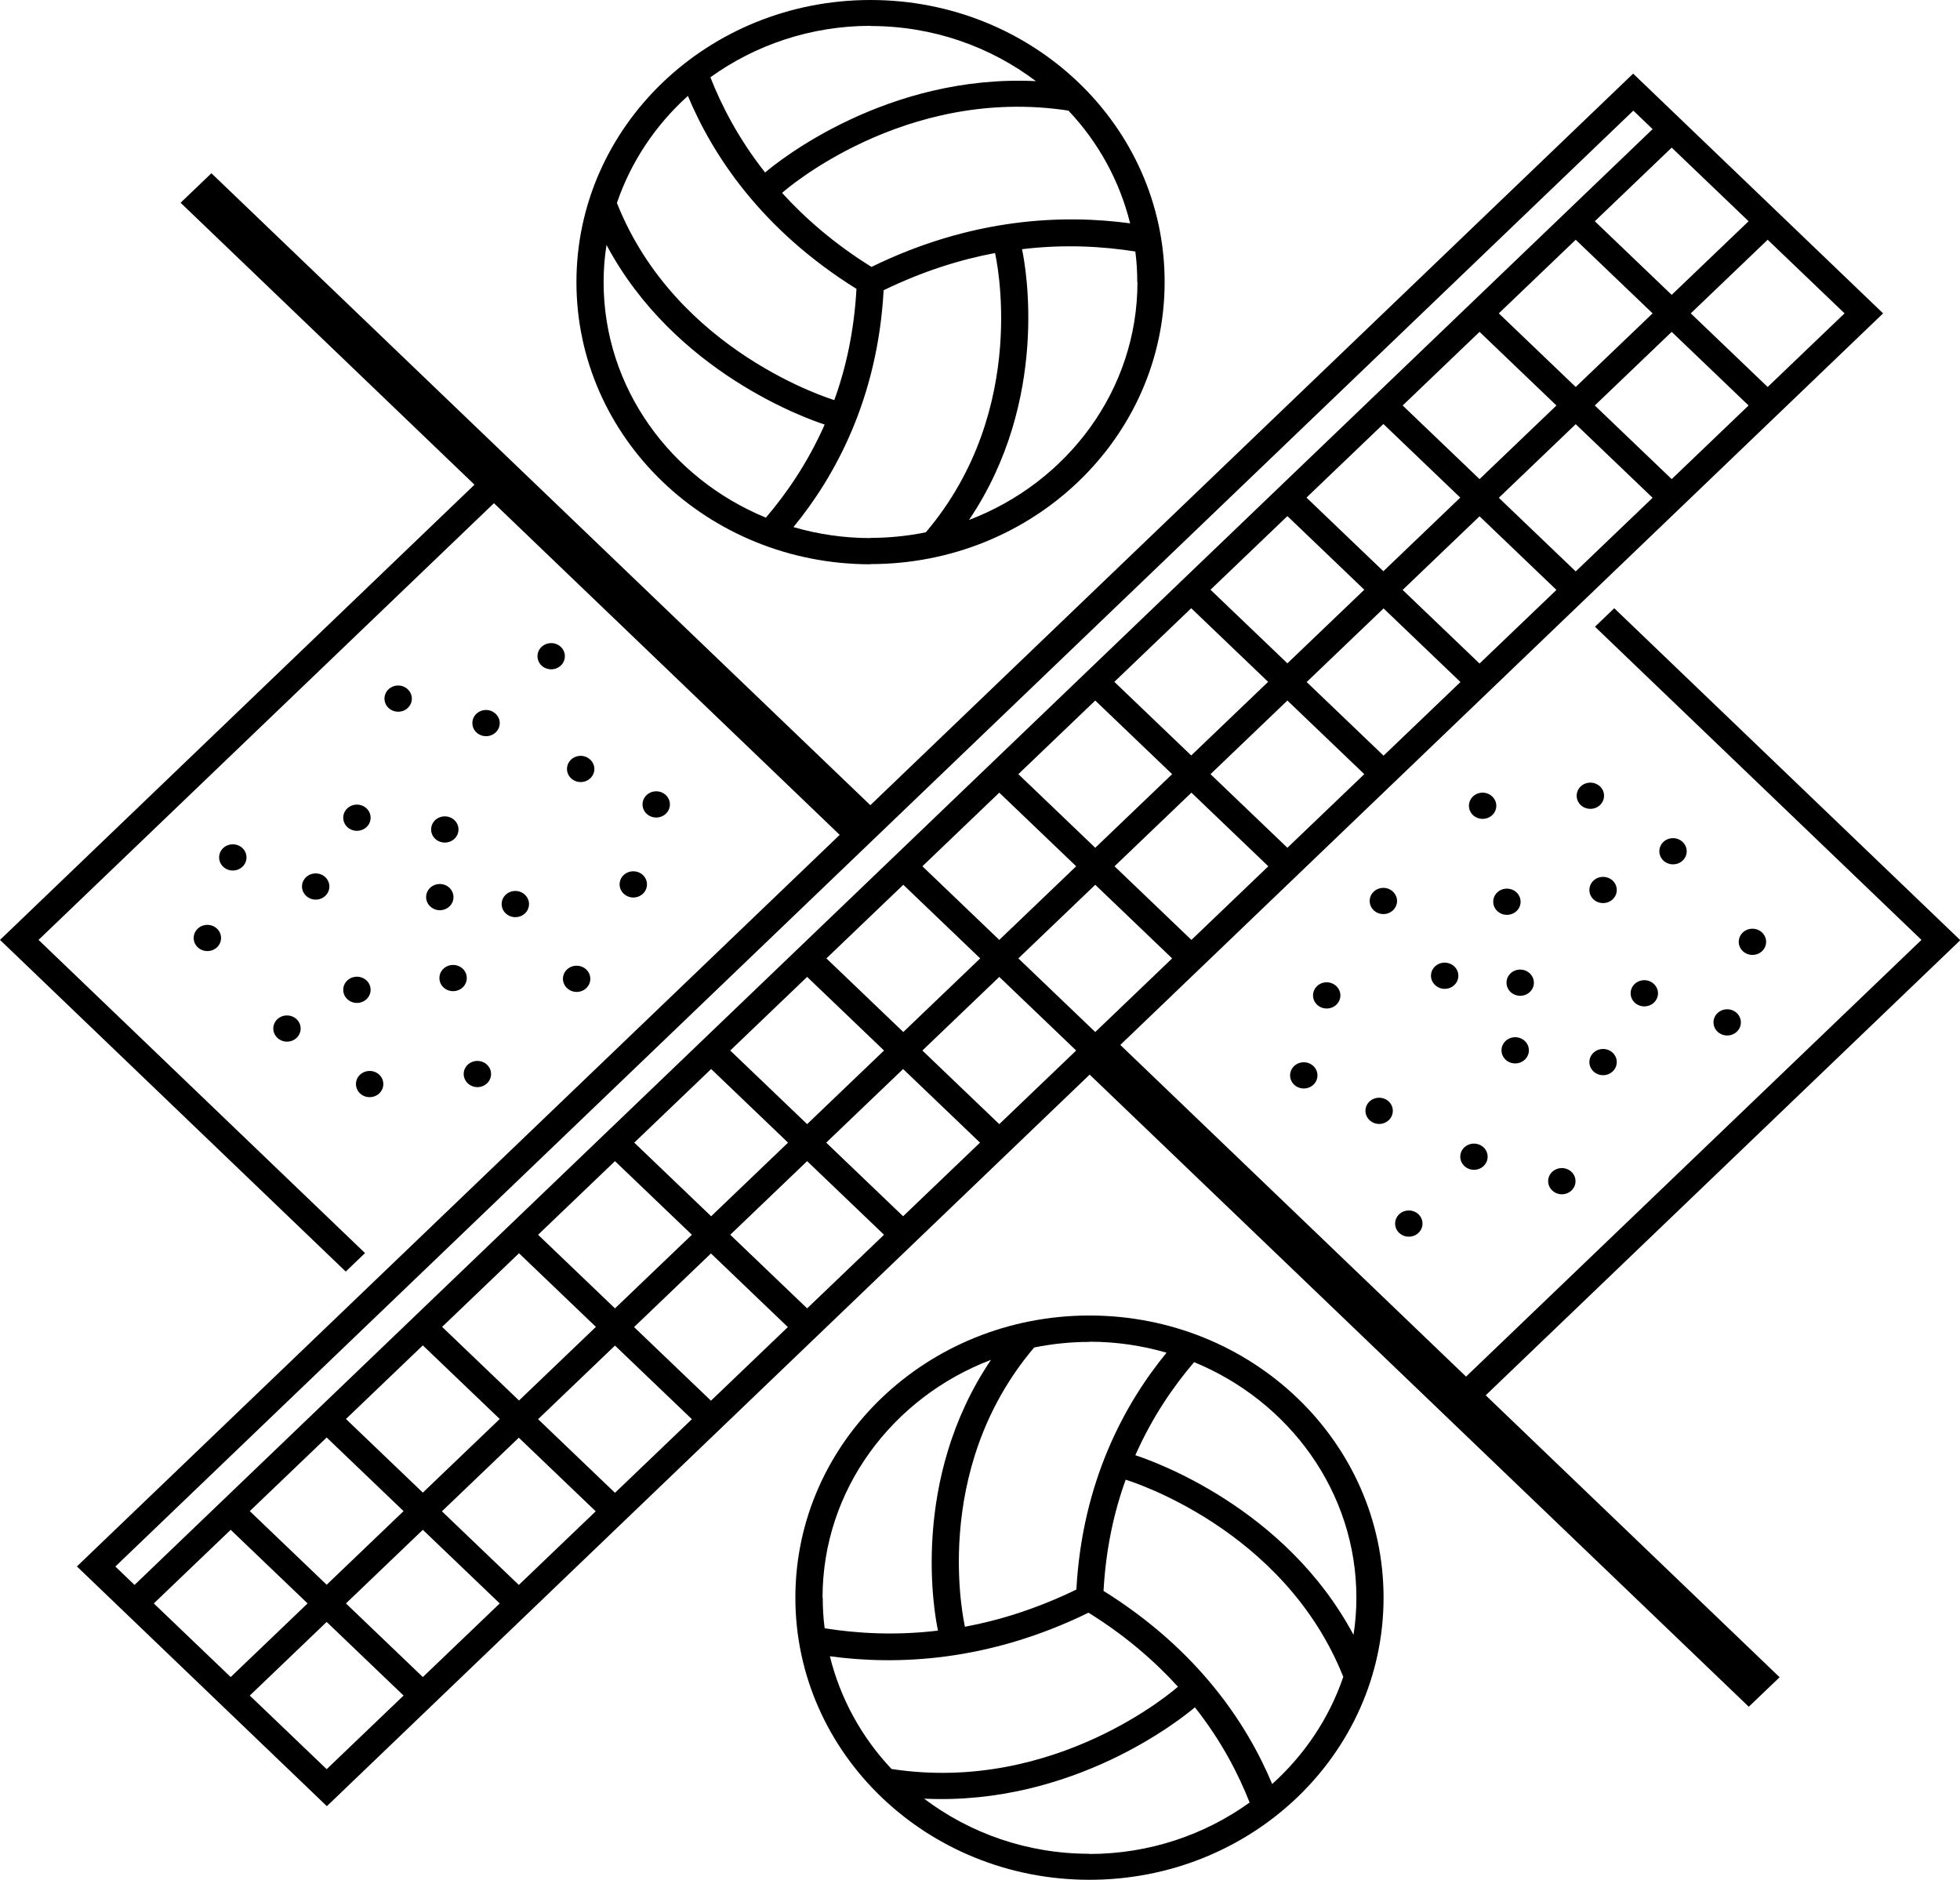 <?xml version="1.0" encoding="UTF-8"?>
<svg id="Layer_2" data-name="Layer 2" xmlns="http://www.w3.org/2000/svg" xmlns:xlink="http://www.w3.org/1999/xlink" viewBox="0 0 101.7 97.54">
  <defs>
    <style>
      .cls-1 {
        fill: none;
      }

      .cls-2 {
        fill: #000;
      }

      .cls-3 {
        clip-path: url(#clippath);
      }
    </style>
    <clipPath id="clippath">
      <rect class="cls-1" width="101.7" height="97.54"/>
    </clipPath>
  </defs>
  <g id="svg2">
    <g id="g56">
      <g class="cls-3">
        <g id="g58">
          <path id="path64" class="cls-2" d="M18.52,52.04c.39,0,.71-.3.71-.68s-.32-.68-.71-.68-.71.3-.71.68.32.68.71.68"/>
          <path id="path66" class="cls-2" d="M18.52,43.11c.39,0,.71-.3.71-.68s-.32-.68-.71-.68-.71.3-.71.68.32.68.71.68"/>
          <path id="path68" class="cls-2" d="M19.18,56.93c.39,0,.71-.3.71-.68s-.32-.68-.71-.68-.71.3-.71.68.32.68.71.68"/>
          <path id="path70" class="cls-2" d="M23.51,50.07c-.39,0-.71.3-.71.68s.32.68.71.68.71-.3.71-.68-.32-.68-.71-.68"/>
          <path id="path72" class="cls-2" d="M22.11,46.55c0,.37.32.68.71.68s.71-.3.71-.68-.32-.68-.71-.68-.71.3-.71.68"/>
          <path id="path74" class="cls-2" d="M30.84,39.9c0-.37-.32-.68-.71-.68s-.71.3-.71.68.32.68.71.68.71-.3.71-.68"/>
          <path id="path76" class="cls-2" d="M27.45,46.91c0-.37-.32-.68-.71-.68s-.71.3-.71.68.32.68.71.68.71-.3.71-.68"/>
          <path id="path78" class="cls-2" d="M23.08,42.36c-.39,0-.71.3-.71.68s.32.68.71.68.71-.3.71-.68-.32-.68-.71-.68"/>
          <path id="path80" class="cls-2" d="M21.37,36.25c0-.37-.32-.68-.71-.68s-.71.3-.71.68.32.68.71.68.71-.3.71-.68"/>
          <path id="path82" class="cls-2" d="M24.06,55.73c0,.37.32.68.71.68s.71-.3.71-.68-.32-.68-.71-.68-.71.3-.71.68"/>
          <path id="path84" class="cls-2" d="M25.93,37.52c0-.37-.32-.68-.71-.68s-.71.3-.71.68.32.68.71.68.71-.3.71-.68"/>
          <path id="path86" class="cls-2" d="M15.67,46c0,.37.32.68.71.68s.71-.3.71-.68-.32-.68-.71-.68-.71.3-.71.68"/>
          <path id="path88" class="cls-2" d="M28.6,33.37c-.39,0-.71.3-.71.68s.32.68.71.68.71-.3.71-.68-.32-.68-.71-.68"/>
          <path id="path90" class="cls-2" d="M31.47,12.71c3.53,6.62,10.43,9.03,11.32,9.32-.88,1.99-1.99,3.59-3.05,4.83-4.94-2.03-8.42-6.74-8.42-12.22,0-.66.05-1.3.15-1.93M35.69,4.97c1.3,3.11,3.83,6.95,8.75,10.02-.12,2.17-.54,4.09-1.15,5.77h0c-.09-.03-8.2-2.47-11.28-10.23.73-2.14,2.01-4.05,3.69-5.56M45.17,1.35c3.24,0,6.21,1.07,8.58,2.86-7.74-.37-13.36,4.15-14.05,4.74-1.36-1.72-2.25-3.44-2.84-4.94,2.32-1.67,5.2-2.67,8.32-2.67M58.65,11.59c-3.46-.47-8.2-.3-13.43,2.26-1.9-1.18-3.42-2.5-4.64-3.84h0c.07-.07,6.32-5.58,14.86-4.27,1.54,1.63,2.65,3.63,3.2,5.85M59.02,14.64c0,5.59-3.62,10.39-8.74,12.34,4.21-6.24,2.94-13.18,2.75-14.05,2.24-.27,4.23-.14,5.88.12.07.52.1,1.06.1,1.6M45.17,27.92c-1.39,0-2.73-.2-4-.57,2.16-2.63,4.37-6.66,4.68-12.29,2.02-.98,3.96-1.59,5.78-1.93h0c.02.1,1.87,8.05-3.59,14.49-.93.19-1.89.29-2.88.29M45.17,29.27c8.43,0,15.26-6.55,15.26-14.64S53.6,0,45.17,0s-15.26,6.55-15.26,14.64,6.83,14.64,15.26,14.64"/>
          <path id="path92" class="cls-2" d="M34.05,42.42c.39,0,.71-.3.71-.68s-.32-.68-.71-.68-.71.3-.71.68.32.68.71.68"/>
          <path id="path94" class="cls-2" d="M32.15,45.89c0,.37.32.68.71.68s.71-.3.71-.68-.32-.68-.71-.68-.71.3-.71.68"/>
          <path id="path96" class="cls-2" d="M29.21,50.79c0,.37.32.68.71.68s.71-.3.71-.68-.32-.68-.71-.68-.71.3-.71.68"/>
          <path id="path98" class="cls-2" d="M86.03,51.54c0-.37-.32-.68-.71-.68s-.71.3-.71.68.32.68.71.68.71-.3.71-.68"/>
          <path id="path100" class="cls-2" d="M69.55,51.65c0-.37-.32-.68-.71-.68s-.71.3-.71.68.32.68.71.68.71-.3.71-.68"/>
          <path id="path102" class="cls-2" d="M14.18,53.37c0,.37.32.68.71.68s.71-.3.71-.68-.32-.68-.71-.68-.71.3-.71.68"/>
          <path id="path104" class="cls-2" d="M67.65,55.12c-.39,0-.71.3-.71.68s.32.68.71.68.71-.3.71-.68-.32-.68-.71-.68"/>
          <path id="path106" class="cls-2" d="M74.25,50.63c0,.37.32.68.71.68s.71-.3.71-.68-.32-.68-.71-.68-.71.3-.71.68"/>
          <path id="path108" class="cls-2" d="M70.85,57.64c0,.37.32.68.71.68s.71-.3.71-.68-.32-.68-.71-.68-.71.3-.71.68"/>
          <path id="path110" class="cls-2" d="M72.49,46.75c0-.37-.32-.68-.71-.68s-.71.3-.71.68.32.68.71.68.71-.3.71-.68"/>
          <path id="path112" class="cls-2" d="M70.23,84.83c-3.53-6.62-10.43-9.03-11.32-9.32.88-1.99,1.99-3.59,3.05-4.83,4.94,2.03,8.42,6.74,8.42,12.22,0,.66-.05,1.3-.15,1.93M66.01,92.57c-1.3-3.11-3.83-6.95-8.75-10.02.12-2.17.54-4.09,1.15-5.77h0c.09.03,8.2,2.47,11.29,10.23-.73,2.14-2.01,4.05-3.69,5.56M56.53,96.19c-3.24,0-6.21-1.07-8.58-2.86,7.74.37,13.36-4.15,14.05-4.74,1.36,1.72,2.25,3.44,2.84,4.94-2.32,1.67-5.2,2.67-8.32,2.67M43.05,85.94c3.46.47,8.2.3,13.43-2.26,1.9,1.18,3.42,2.5,4.64,3.84h0c-.07.07-6.32,5.58-14.86,4.27-1.54-1.63-2.65-3.63-3.2-5.85M42.68,82.9c0-5.59,3.62-10.39,8.74-12.34-4.21,6.24-2.94,13.18-2.75,14.05-2.24.27-4.23.14-5.88-.12-.07-.52-.1-1.06-.1-1.6M56.53,69.62c1.39,0,2.73.2,4,.57-2.16,2.63-4.37,6.66-4.68,12.29-2.02.98-3.96,1.59-5.78,1.93h0c-.02-.1-1.87-8.05,3.59-14.49.93-.19,1.89-.29,2.88-.29M56.53,68.26c-8.43,0-15.26,6.55-15.26,14.64s6.83,14.64,15.26,14.64,15.26-6.55,15.26-14.64-6.83-14.64-15.26-14.64"/>
          <path id="path114" class="cls-2" d="M90.93,49.55c.39,0,.71-.3.71-.68s-.32-.68-.71-.68-.71.3-.71.68.32.68.71.68"/>
          <path id="path116" class="cls-2" d="M89.62,52.37c-.39,0-.71.3-.71.68s.32.68.71.68.71-.3.71-.68-.32-.68-.71-.68"/>
          <path id="path118" class="cls-2" d="M87.52,44.17c0-.37-.32-.68-.71-.68s-.71.3-.71.68.32.68.71.68.71-.3.71-.68"/>
          <path id="path120" class="cls-2" d="M51.85,58.33l-3.99-3.82,3.99-3.82,3.99,3.82-3.99,3.82ZM46.86,63.11l-3.99-3.82,3.99-3.82,3.99,3.82-3.99,3.82ZM41.88,67.89l-3.99-3.82,3.99-3.82,3.99,3.82-3.99,3.82ZM36.89,72.68l-3.99-3.82,3.99-3.82,3.99,3.82-3.99,3.82ZM31.91,77.46l-3.99-3.82,3.99-3.82,3.99,3.82-3.99,3.82ZM26.92,82.24l-3.99-3.82,3.99-3.82,3.99,3.82-3.99,3.82ZM21.94,87.02l-3.99-3.82,3.99-3.82,3.99,3.82-3.99,3.82ZM16.95,91.8l-3.99-3.82,3.99-3.82,3.99,3.82-3.99,3.82ZM7.98,83.2l3.99-3.82,3.99,3.82-3.99,3.82-3.99-3.82ZM5.99,81.28L84.75,5.74l1,.96L6.98,82.24l-1-.96ZM90.73,11.48l-3.99,3.82-3.99-3.82,3.99-3.82,3.99,3.82ZM95.71,16.26l-3.99,3.82-3.99-3.82,3.99-3.82,3.99,3.82ZM86.74,24.86l-3.99-3.82,3.99-3.82,3.99,3.82-3.99,3.82ZM81.76,29.65l-3.99-3.82,3.99-3.82,3.99,3.82-3.99,3.82ZM76.77,34.43l-3.99-3.82,3.99-3.82,3.99,3.82-3.99,3.82ZM71.79,39.21l-3.99-3.82,3.99-3.82,3.99,3.82-3.99,3.82ZM66.8,43.99l-3.99-3.82,3.99-3.82,3.99,3.82-3.99,3.82ZM61.82,48.77l-3.99-3.82,3.99-3.82,3.99,3.82-3.99,3.82ZM60.82,40.17l-3.99,3.82-3.99-3.82,3.99-3.82,3.99,3.82ZM65.8,35.38l-3.99,3.82-3.99-3.82,3.99-3.82,3.99,3.82ZM70.79,30.6l-3.99,3.82-3.99-3.82,3.99-3.82,3.99,3.82ZM75.77,25.82l-3.99,3.82-3.99-3.82,3.99-3.82,3.99,3.82ZM77.77,16.26l3.99-3.82,3.99,3.82-3.99,3.82-3.99-3.82ZM80.76,21.04l-3.99,3.82-3.99-3.82,3.99-3.82,3.99,3.82ZM47.86,44.95l3.99-3.82,3.99,3.82-3.99,3.82-3.99-3.82ZM42.88,49.73l3.99-3.82,3.99,3.82-3.99,3.82-3.99-3.82ZM37.89,54.51l3.99-3.82,3.99,3.82-3.99,3.82-3.99-3.82ZM32.91,59.29l3.99-3.82,3.99,3.82-3.99,3.82-3.99-3.82ZM27.92,64.07l3.99-3.82,3.99,3.82-3.99,3.82-3.99-3.82ZM22.94,68.85l3.99-3.82,3.99,3.82-3.99,3.82-3.99-3.82ZM20.94,78.41l-3.99,3.82-3.99-3.82,3.99-3.82,3.99,3.82ZM17.95,73.63l3.99-3.82,3.99,3.82-3.99,3.82-3.99-3.82ZM56.83,53.55l-3.99-3.82,3.99-3.82,3.99,3.82-3.99,3.82ZM101.7,48.77l-17.94-17.21-1,.96,16.94,16.25-23.63,22.66-17.94-17.21,39.58-37.96-12.97-12.44-39.58,37.96L10.97,8.99l-1.6,1.53,15.25,14.63L0,48.77l17.94,17.21,1-.96L2,48.77l23.63-22.66,17.94,17.21L3.99,81.28l12.97,12.44,39.58-37.96,34.2,32.8,1.6-1.53-15.25-14.63,24.63-23.62Z"/>
          <path id="path122" class="cls-2" d="M73.1,64.17c.39,0,.71-.3.71-.68s-.32-.68-.71-.68-.71.3-.71.68.32.68.71.68"/>
          <path id="path124" class="cls-2" d="M79.59,50.99c0-.37-.32-.68-.71-.68s-.71.3-.71.68.32.68.71.68.71-.3.71-.68"/>
          <path id="path126" class="cls-2" d="M83.18,45.5c-.39,0-.71.3-.71.68s.32.68.71.68.71-.3.71-.68-.32-.68-.71-.68"/>
          <path id="path128" class="cls-2" d="M82.52,40.61c-.39,0-.71.3-.71.68s.32.68.71.68.71-.3.71-.68-.32-.68-.71-.68"/>
          <path id="path130" class="cls-2" d="M10.76,47.99c-.39,0-.71.3-.71.68s.32.68.71.68.71-.3.71-.68-.32-.68-.71-.68"/>
          <path id="path132" class="cls-2" d="M12.08,45.17c.39,0,.71-.3.71-.68s-.32-.68-.71-.68-.71.3-.71.68.32.68.71.68"/>
          <path id="path134" class="cls-2" d="M83.18,54.43c-.39,0-.71.3-.71.68s.32.68.71.68.71-.3.71-.68-.32-.68-.71-.68"/>
          <path id="path136" class="cls-2" d="M78.19,47.47c.39,0,.71-.3.71-.68s-.32-.68-.71-.68-.71.3-.71.68.32.68.71.68"/>
          <path id="path138" class="cls-2" d="M80.33,61.29c0,.37.32.68.71.68s.71-.3.71-.68-.32-.68-.71-.68-.71.3-.71.68"/>
          <path id="path140" class="cls-2" d="M78.62,55.18c.39,0,.71-.3.71-.68s-.32-.68-.71-.68-.71.3-.71.68.32.68.71.68"/>
          <path id="path142" class="cls-2" d="M75.77,60.02c0,.37.32.68.71.68s.71-.3.71-.68-.32-.68-.71-.68-.71.3-.71.68"/>
          <path id="path144" class="cls-2" d="M77.64,41.81c0-.37-.32-.68-.71-.68s-.71.3-.71.68.32.68.71.68.71-.3.71-.68"/>
        </g>
      </g>
    </g>
  </g>
</svg>
